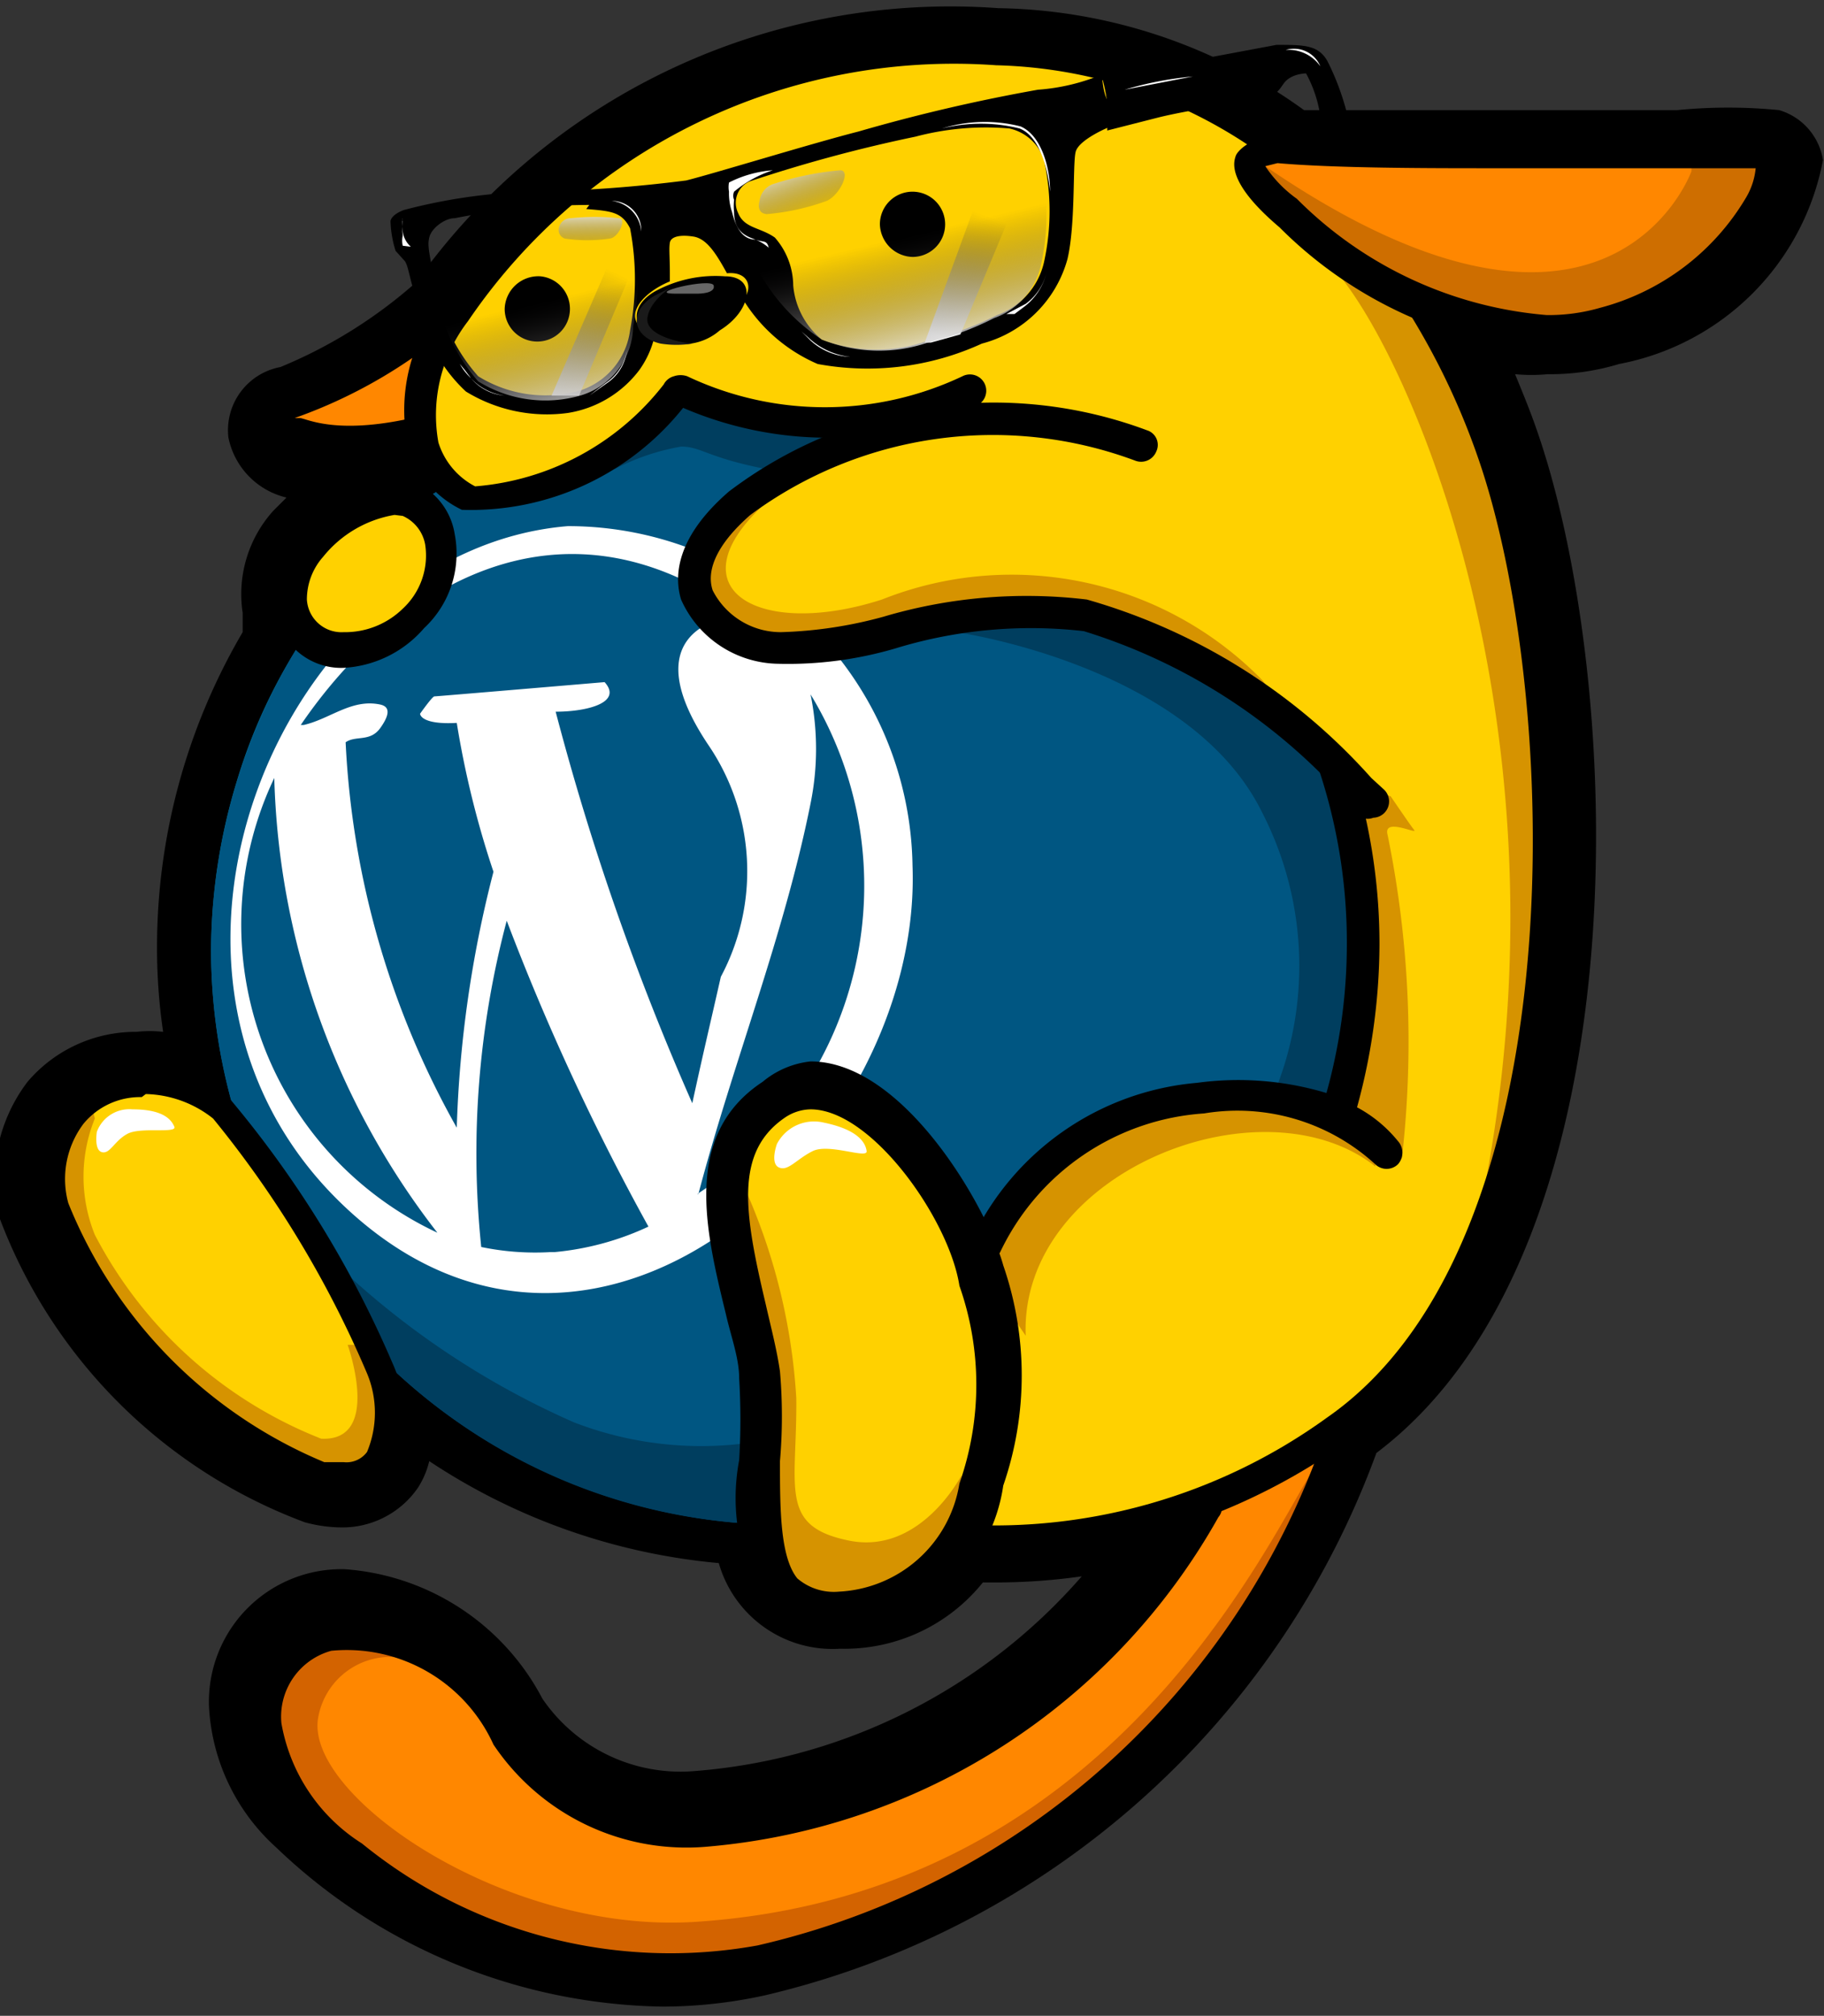 <svg xmlns="http://www.w3.org/2000/svg" xmlns:xlink="http://www.w3.org/1999/xlink" viewBox="0 0 17.89 19.77"><rect x="0" y="0" width="17.89" height="19.77" fill="#333333" stroke="none"/><defs><linearGradient id="New_Gradient_Swatch_1" x1="8.79" y1="1.67" x2="9.04" y2="2.32" gradientUnits="userSpaceOnUse"><stop offset="0" stop-color="#fff"/><stop offset="1" stop-color="#231f20" stop-opacity="0"/></linearGradient><linearGradient id="New_Gradient_Swatch_1-2" x1="6.51" y1="4.08" x2="7.12" y2="2.81" xlink:href="#New_Gradient_Swatch_1"/><linearGradient id="New_Gradient_Swatch_1-3" x1="6.84" y1="2.16" x2="6.85" y2="2.62" xlink:href="#New_Gradient_Swatch_1"/><linearGradient id="New_Gradient_Swatch_1-4" x1="10.36" y1="3.45" x2="10.79" y2="2.26" xlink:href="#New_Gradient_Swatch_1"/><linearGradient id="New_Gradient_Swatch_1-5" x1="10.18" y1="3.71" x2="9.88" y2="2.45" xlink:href="#New_Gradient_Swatch_1"/><linearGradient id="linear-gradient" x1="6.69" y1="4.33" x2="6.39" y2="3.07" xlink:href="#New_Gradient_Swatch_1"/></defs><title>wapuu</title><g><g id="Layer_1" data-name="Layer 1"><path d="M18.5,1.2a5.09,5.09,0,0,0-1,0H15.7c-.55,0-1.32,0-1.86,0a5.25,5.25,0,0,0-3-1A6.43,6.43,0,0,0,5.13,2.89a4.71,4.71,0,0,1-1.33.83.63.63,0,0,0-.51.69A.76.76,0,0,0,3.86,5l-.13.13a1.22,1.22,0,0,0-.3,1c0,.07,0,.13,0,.19a6.11,6.11,0,0,0-.84,3.1,5.66,5.66,0,0,0,.06.82,1.14,1.14,0,0,0-.26,0,1.39,1.39,0,0,0-1.07.49,1.58,1.58,0,0,0-.28,1.32,5.1,5.1,0,0,0,3,3,1.4,1.4,0,0,0,.34.05.9.9,0,0,0,.77-.39.85.85,0,0,0,.11-.26,6.13,6.13,0,0,0,2.84,1,1.16,1.16,0,0,0,1.19.84,1.74,1.74,0,0,0,1.4-.65h.09a6,6,0,0,0,.88-.06,5.61,5.61,0,0,1-3.8,1.91h0a1.64,1.64,0,0,1-1.49-.71,2.38,2.38,0,0,0-1.94-1.27,1.3,1.3,0,0,0-1.33,1.35,2,2,0,0,0,.66,1.38,5.6,5.6,0,0,0,3.79,1.56,4.71,4.71,0,0,0,1-.11,8.44,8.44,0,0,0,6-5.32c2.65-2,2.44-7.59,1.56-10.07-.06-.17-.13-.34-.2-.51a1.72,1.72,0,0,0,.32,0,2.32,2.32,0,0,0,.7-.1,2.51,2.51,0,0,0,2-2A.61.61,0,0,0,18.5,1.2Z" transform="translate(-1.05 -0.12)" fill-rule="evenodd"/><path d="M7,4.6H7a2.7,2.7,0,0,1-1.22.47.53.53,0,0,1-.35-.17L5.22,5A6.56,6.56,0,0,0,4.1,6.27a5.33,5.33,0,0,0-.73,1.52,5.74,5.74,0,0,0-.25,1.65,5.66,5.66,0,0,0,.72,2.75,4.36,4.36,0,0,0,7.39-3.14A4.36,4.36,0,0,0,7,4.6Z" transform="translate(-1.05 -0.12)" fill="#00709b" fill-rule="evenodd"/><path d="M14.12,7.65A6.51,6.51,0,0,0,9.56,4.21c-1.11.11-1.57-.1-1.75-.32l-.14,0A2.56,2.56,0,0,1,5.78,5.07a.54.54,0,0,1-.37-.19A5.75,5.75,0,0,0,3.12,9.44a5.64,5.64,0,0,0,5.4,5.63,10.18,10.18,0,0,0,2.14-2.64,2.78,2.78,0,0,1,3.52-1.38,5.7,5.7,0,0,0,.23-1.61A3.66,3.66,0,0,0,14.12,7.65Z" transform="translate(-1.05 -0.12)" fill="#005682" fill-rule="evenodd"/><path d="M4.19,12.73a5.58,5.58,0,0,0,4.33,2.34,2.23,2.23,0,0,0,.21-.19l-.05-.66a3.47,3.47,0,0,1-2-.15,8.13,8.13,0,0,1-2.19-1.42l-.27,0Z" transform="translate(-1.05 -0.12)" fill="#003e5f" fill-rule="evenodd"/><path d="M14.12,7.65A6.51,6.51,0,0,0,9.56,4.21c-1.11.11-1.57-.1-1.75-.32l-.14,0A1.64,1.64,0,0,1,7,4.59H7l.08.13a2.24,2.24,0,0,1,.65-.22c.21,0,.26.12.94.24s1.76,1.58,1.76,1.58,2.29.32,3,1.77a3.29,3.29,0,0,1,.11,2.77v0a2.91,2.91,0,0,1,.56.15,5.7,5.7,0,0,0,.23-1.61A3.66,3.66,0,0,0,14.12,7.65Z" transform="translate(-1.05 -0.12)" fill="#003e5f" fill-rule="evenodd"/><path d="M6.62,5.28C3.82,5.51,2,9.74,4.48,12S10.1,11.3,10,8.61A3.38,3.38,0,0,0,6.62,5.28ZM4,7.23C4.9,5.91,6.53,4.84,8.32,6.15c0,0-1.14.06-.32,1.28A2.2,2.2,0,0,1,8.12,9.7c-.12.53-.16.69-.28,1.24A25.61,25.61,0,0,1,6.5,7.1c.31,0,.66-.09.48-.29,0,0-1.65.14-1.67.14s-.14.17-.14.17,0,.11.36.09a9.18,9.18,0,0,0,.36,1.46,11.35,11.35,0,0,0-.36,2.51A8.53,8.53,0,0,1,4.44,7.4c.1-.07.24,0,.34-.14s.09-.21,0-.23c-.28-.06-.49.14-.75.2Zm3.9,4.6C8.24,10.54,8.74,9.3,9,8a2.68,2.68,0,0,0,0-1.07,3.61,3.61,0,0,1-1.11,4.9Zm-2.56.38a3.34,3.34,0,0,1-1.6-4.46,7.6,7.6,0,0,0,1.6,4.46Zm1.11.19a2.6,2.6,0,0,1-.68-.05,8.9,8.9,0,0,1,.25-3.2,23.31,23.31,0,0,0,1.39,3A2.77,2.77,0,0,1,6.49,12.4Z" transform="translate(-1.05 -0.12)" fill="#fff" fill-rule="evenodd"/><path d="M12.81,14.9C11.29,17.71,7.19,19.11,6,17.1c-.78-1.31-2.34-1.38-2.38-.14s2.54,2.89,4.86,2.34a7.89,7.89,0,0,0,5.68-5.14l-1.35.74Zm.78-13.31c-.63-.05-.14.43.07.61s1.74,1.56,3.16,1.13,1.85-1.6,1.56-1.67-3.47,0-4.79-.07ZM5.11,4.5c-1.38.39-1.53-.25-1.21-.32a4.65,4.65,0,0,0,1.6-1Z" transform="translate(-1.05 -0.12)" fill="#ff8700" fill-rule="evenodd"/><path d="M5.11,16.24c-.72-.37-1.46-.13-1.49.72,0,1.1,2.54,2.89,4.86,2.34A8.11,8.11,0,0,0,14,14.79l-.07-.26c-.53.87-2.07,4.19-6.08,4.44-1.86.11-3.81-1.24-3.68-2A.72.72,0,0,1,5,16.38Z" transform="translate(-1.05 -0.12)" fill="#d36300" fill-rule="evenodd"/><path d="M17.64,1.64V1.8s-.81,2.26-4.18-.05l-.16-.11c-.11.13.21.42.36.56s1.74,1.56,3.16,1.13,1.85-1.6,1.56-1.67A5.72,5.72,0,0,0,17.64,1.64Z" transform="translate(-1.05 -0.12)" fill="#ce6e00" fill-rule="evenodd"/><path d="M15.69,4.54A8.08,8.08,0,0,0,15,3.09a6.45,6.45,0,0,1-1.34-.89c-.21-.18-.7-.66-.07-.61h.07a4.76,4.76,0,0,0-2.83-1A5.94,5.94,0,0,0,5.5,3.19c-.69,1.1-.18,1.7.14,1.85A2.64,2.64,0,0,0,7.7,3.93a2.89,2.89,0,0,0,2.65.1l1.26.25h0l-.17,0-.12,0h0a5.25,5.25,0,0,0-.56,0c1.25.27,4.35,1.26,3.34,3.44,0,0,0,.06,0,.09a11.67,11.67,0,0,1,.25,1.54V9.5c0,.19,0,.3,0,.46a4.26,4.26,0,0,1-.23,1.09A2.69,2.69,0,0,1,15.22,13C16.66,10.64,16.37,6.47,15.69,4.54Z" transform="translate(-1.05 -0.12)" fill="#ffd100" fill-rule="evenodd"/><path d="M14.25,8.16a10.7,10.7,0,0,1,.16,1.12V9.5c0,.19,0,.3,0,.46a4.26,4.26,0,0,1-.23,1.09.31.31,0,0,1,.11.09l.51.34a10.1,10.1,0,0,0-.14-3.17c-.05-.18.3,0,.26-.05s-.23-.33-.23-.33l-.22-.08Z" transform="translate(-1.05 -0.12)" fill="#d69300" fill-rule="evenodd"/><path d="M15.69,4.54A8.08,8.08,0,0,0,15,3.09a3.66,3.66,0,0,1-.52-.28l-.4-.21h-.19c.43-.09,2.73,3.94,1.72,9.17.05.18-.41,1-.39,1.24C16.66,10.64,16.37,6.47,15.69,4.54Z" transform="translate(-1.05 -0.12)" fill="#d69300" fill-rule="evenodd"/><path d="M3.19,11a1,1,0,0,0-1.63,1,4.79,4.79,0,0,0,2.63,2.66c.89.21.71-.75.57-1.07A10.1,10.1,0,0,0,3.19,11Z" transform="translate(-1.05 -0.12)" fill="#ffd100" fill-rule="evenodd"/><path d="M1.93,10.87A1,1,0,0,0,1.56,12a4.79,4.79,0,0,0,2.63,2.66c.89.21.71-.75.57-1.07,0-.07-.08-.17-.13-.28l-.17,0s.34.95-.26.92a4.26,4.26,0,0,1-2.22-2,1.52,1.52,0,0,1,0-1.14Z" transform="translate(-1.05 -0.12)" fill="#d69300" fill-rule="evenodd"/><path d="M14.11,11a2.81,2.81,0,0,0-3.45,1.39c-.28-.72-1.22-2.09-2-1.56s-.28,1.77-.14,2.69-.36,2.35.81,2.35a1.27,1.27,0,0,0,1.16-.67,5.77,5.77,0,0,0,3.67-1.07,4.19,4.19,0,0,0,1.39-1.8A6.2,6.2,0,0,0,14.11,11Z" transform="translate(-1.05 -0.12)" fill="#ffd100" fill-rule="evenodd"/><path d="M8.21,11.94a16.37,16.37,0,0,0,.31,1.61c.14.93-.36,2.35.81,2.35a1.3,1.3,0,0,0,1.15-.65l0-.66s-.4.78-1.1.64-.51-.52-.52-1.4a5.88,5.88,0,0,0-.48-2H8.28Z" transform="translate(-1.05 -0.12)" fill="#d69300" fill-rule="evenodd"/><path d="M12.75,10.88a3.38,3.38,0,0,0-.86.3,4.76,4.76,0,0,0-1.1,1h0l0,.57.32.47c-.06-1.6,2.31-2.54,3.43-1.66v-.19l-.17-.18a4.92,4.92,0,0,0-1.46-.31Z" transform="translate(-1.05 -0.12)" fill="#d69300" fill-rule="evenodd"/><path d="M5,5c-.35-.15-1.24.46-1.14,1s.75.57,1.18.15S5.38,5.17,5,5Z" transform="translate(-1.05 -0.12)" fill="#ffd100" fill-rule="evenodd"/><path d="M11.61,4.28h0A4.06,4.06,0,0,0,8.31,5c-.89.78-.29,1.34.39,1.41s2-.53,3-.31,1.35.59,2.45,1.58v0C15.73,5.65,13.14,4.67,11.61,4.28Z" transform="translate(-1.05 -0.12)" fill="#ffd100" fill-rule="evenodd"/><path d="M9.07,4.56A2.9,2.9,0,0,0,8.31,5c-.89.78-.29,1.34.39,1.41s2-.53,3-.31a3.47,3.47,0,0,1,1.87,1.05.59.59,0,0,0-.14-.36A3.44,3.44,0,0,0,9.7,6c-1.24.4-2.1-.13-1.08-1l.66-.47Z" transform="translate(-1.05 -0.12)" fill="#d69300" fill-rule="evenodd"/><path d="M15.25,3.2a3.36,3.36,0,0,1-.54-.26,7.08,7.08,0,0,1,.83,1.65c.81,2.3,1,7.71-1.47,9.43a5.57,5.57,0,0,1-3.62,1.05.15.15,0,0,0-.17.15.16.16,0,0,0,.14.17l.4,0a6.06,6.06,0,0,0,3.43-1.12c1.51-1,2-3.15,2.11-4.73a13.47,13.47,0,0,0-.52-5.08,7.91,7.91,0,0,0-.59-1.28Zm-4.66.92a3.59,3.59,0,0,1-2.84,0,2.66,2.66,0,0,1-2.17,1,1,1,0,0,1-.53-.63A1.71,1.71,0,0,1,5.37,3.1,6.08,6.08,0,0,1,10.83.44a5,5,0,0,1,3.11,1.17l-.35,0h-.2A4.66,4.66,0,0,0,10.82.76,5.76,5.76,0,0,0,5.64,3.27a1.51,1.51,0,0,0-.29,1.19.73.73,0,0,0,.36.43,2.6,2.6,0,0,0,1.85-1,.16.16,0,0,1,.1-.08.2.2,0,0,1,.13,0,3.15,3.15,0,0,0,2.7,0,.16.16,0,1,1,.1.3Z" transform="translate(-1.05 -0.12)" fill-rule="evenodd"/><path d="M7.6,19.56A5.38,5.38,0,0,1,4.36,18.4,2.07,2.07,0,0,1,3.46,17a1,1,0,0,1,.73-1A1.91,1.91,0,0,1,6.14,17,2,2,0,0,0,8,17.89a6,6,0,0,0,4.71-3.06.16.16,0,0,1,.22-.07A.15.15,0,0,1,13,15a6.37,6.37,0,0,1-5,3.23,2.28,2.28,0,0,1-2.11-1,1.58,1.58,0,0,0-1.59-.92.67.67,0,0,0-.49.71,1.75,1.75,0,0,0,.79,1.18,4.79,4.79,0,0,0,3.88,1,7.7,7.7,0,0,0,5.56-5A.16.16,0,0,1,14.2,14a.16.16,0,0,1,.12.2,8,8,0,0,1-5.8,5.26A4.18,4.18,0,0,1,7.6,19.56Z" transform="translate(-1.05 -0.12)" fill-rule="evenodd"/><path d="M14.52,8.14a.15.15,0,0,1-.11,0L14.28,8a5.68,5.68,0,0,0-2.6-1.69,4.54,4.54,0,0,0-1.85.17,3.73,3.73,0,0,1-1.15.15A1.06,1.06,0,0,1,7.73,6c-.07-.23-.05-.61.47-1.06a4.3,4.3,0,0,1,4.1-.6.15.15,0,0,1,.09.21.16.16,0,0,1-.2.09,4,4,0,0,0-3.78.53c-.31.27-.44.53-.37.74a.75.75,0,0,0,.67.41,4.24,4.24,0,0,0,1-.15,4.94,4.94,0,0,1,2-.17A5.9,5.9,0,0,1,14.5,7.75l.12.11a.16.16,0,0,1-.1.28Z" transform="translate(-1.05 -0.12)" fill-rule="evenodd"/><path d="M13.46,1.75a1.23,1.23,0,0,0,.31.32l0,0a3.91,3.91,0,0,0,2.45,1.14h0a1.81,1.81,0,0,0,.52-.07,2.36,2.36,0,0,0,1.44-1.09.69.69,0,0,0,.09-.28H15.69c-.63,0-1.54,0-2.11-.05Zm2.8,1.82h0A4.19,4.19,0,0,1,13.6,2.35l0,0c-.52-.44-.45-.64-.43-.7s.17-.19.37-.19h.11c.55.05,1.45.05,2.08.05h1.8a5.64,5.64,0,0,1,.93,0,.29.29,0,0,1,.21.29,2.25,2.25,0,0,1-1.76,1.68A2.1,2.1,0,0,1,16.26,3.57Z" transform="translate(-1.05 -0.12)" fill-rule="evenodd"/><path d="M9,11a.46.46,0,0,0-.25.08c-.5.34-.4.94-.19,1.83.05.22.11.45.14.66a5.13,5.13,0,0,1,0,.88c0,.46,0,.94.17,1.15a.55.55,0,0,0,.41.13,1.26,1.26,0,0,0,1.18-1.06v0a2.92,2.92,0,0,0,0-1.94C10.36,12.08,9.6,11,9,11Zm.3,5.16a.94.94,0,0,1-.72-.27,2,2,0,0,1-.28-1.45,6.82,6.82,0,0,0,0-.8c0-.2-.08-.41-.13-.63-.2-.82-.43-1.76.36-2.28A.88.88,0,0,1,9,10.53c.92,0,1.74,1.45,1.89,2a3.31,3.31,0,0,1,0,2.16A1.66,1.66,0,0,1,9.33,16.11Z" transform="translate(-1.05 -0.12)" fill-rule="evenodd"/><path d="M12.79,10.74a2.7,2.7,0,0,0-2.21,1.54.15.15,0,0,0,.07.21l.07,0a.17.17,0,0,0,.14-.09,2.39,2.39,0,0,1,2-1.36,2,2,0,0,1,1.68.5.16.16,0,0,0,.22,0,.17.17,0,0,0,0-.23,1.31,1.31,0,0,0-.4-.33,6.1,6.1,0,0,0,.22-1.59,5.72,5.72,0,0,0-.3-1.84.16.16,0,0,0-.2-.1.16.16,0,0,0-.1.2,5.37,5.37,0,0,1,.28,1.74,5.46,5.46,0,0,1-.2,1.45A3,3,0,0,0,12.79,10.74Z" transform="translate(-1.05 -0.12)" fill-rule="evenodd"/><path d="M2.44,10.88a.72.72,0,0,0-.57.26.9.9,0,0,0-.15.78,4.62,4.62,0,0,0,2.51,2.54l.19,0a.25.25,0,0,0,.23-.1,1,1,0,0,0,0-.77,10.32,10.32,0,0,0-1.51-2.5,1.1,1.1,0,0,0-.66-.24Zm2,3.93h0a.93.93,0,0,1-.27,0A4.86,4.86,0,0,1,1.41,12a1.21,1.21,0,0,1,.21-1.05,1,1,0,0,1,.82-.38,1.37,1.37,0,0,1,.85.31A10.37,10.37,0,0,1,4.9,13.49a1.3,1.3,0,0,1,0,1.07A.56.56,0,0,1,4.42,14.81Z" transform="translate(-1.05 -0.12)" fill-rule="evenodd"/><path d="M4.92,5.17a1.14,1.14,0,0,0-.7.41A.63.63,0,0,0,4.06,6a.34.34,0,0,0,.36.32A.81.81,0,0,0,5,6.09a.71.71,0,0,0,.22-.63A.38.38,0,0,0,5,5.18Zm-.5,1.5h0a.65.65,0,0,1-.67-.58A.88.88,0,0,1,4,5.37a1.39,1.39,0,0,1,.94-.52.53.53,0,0,1,.18,0,.67.67,0,0,1,.39.51,1,1,0,0,1-.3.92A1.12,1.12,0,0,1,4.42,6.67Z" transform="translate(-1.05 -0.12)" fill-rule="evenodd"/><path d="M4.94,2.61a1.07,1.07,0,0,1-.06-.32s0-.06.13-.11A5.47,5.47,0,0,1,6.26,2a13.73,13.73,0,0,0,1.52-.11c.28-.07,1.22-.36,1.69-.48A17,17,0,0,1,11.23,1a2,2,0,0,0,.63-.15s0,.17.06.27,0,.25,0,.25-.29.12-.32.24,0,.71-.08,1.05a1.18,1.18,0,0,1-.84.83,2.69,2.69,0,0,1-1.61.2,1.6,1.6,0,0,1-.73-.63c.1-.12.05-.28-.16-.26-.11-.2-.2-.34-.33-.36s-.22,0-.23.06,0,.14,0,.3c0,0,0,.06,0,.08-.27.11-.53.38-.15.54a.93.93,0,0,1-.15.33,1.09,1.09,0,0,1-.7.42,1.52,1.52,0,0,1-1-.21,1.48,1.48,0,0,1-.44-.77c-.11-.29-.12-.46-.16-.51l-.09-.1Zm1.89-.48a6.93,6.93,0,0,0-1.32.13c-.1,0-.23.1-.25.19s0,.14.07.53a1.75,1.75,0,0,0,.41.83,1.25,1.25,0,0,0,1,.14.72.72,0,0,0,.49-.59,2.66,2.66,0,0,0,0-1c-.08-.16-.18-.17-.43-.19ZM9.11,3.45a1.49,1.49,0,0,0,1.07,0,3,3,0,0,0,.65-.24.72.72,0,0,0,.46-.52,2.33,2.33,0,0,0,0-1,.46.46,0,0,0-.34-.31,2.69,2.69,0,0,0-.92.08A14.33,14.33,0,0,0,8.4,1.9a.23.23,0,0,0-.11.31c.06.15.22.14.36.24a.72.72,0,0,1,.18.47A.77.77,0,0,0,9.11,3.45Z" transform="translate(-1.05 -0.12)" fill-rule="evenodd"/><path d="M8.67,11.34a.41.41,0,0,1,.46-.21c.34.07.41.2.42.28s-.37-.08-.53,0-.24.2-.33.16S8.67,11.34,8.67,11.34Z" transform="translate(-1.05 -0.12)" fill="#fff" fill-rule="evenodd"/><path d="M2,11.22A.34.34,0,0,1,2.35,11c.3,0,.38.1.41.17s-.33,0-.46.07-.17.2-.25.18S2,11.22,2,11.22Z" transform="translate(-1.05 -0.12)" fill="#fff" fill-rule="evenodd"/><path d="M4.34,4.79a.85.85,0,0,1-.63-.2.36.36,0,0,1-.1-.34A.35.35,0,0,1,3.87,4a4.7,4.7,0,0,0,1.52-1,.16.16,0,0,1,.22.22,4.9,4.9,0,0,1-1.67,1h0l.05,0c.06,0,.34.17,1.1,0a.15.15,0,0,1,.19.11.16.16,0,0,1-.11.2A3.24,3.24,0,0,1,4.34,4.79Z" transform="translate(-1.05 -0.12)" fill-rule="evenodd"/><path d="M8.16,2.83c.32,0,.26.34-.05.53a.55.55,0,0,1-.58.09c-.27-.06-.33-.31-.06-.47A1.24,1.24,0,0,1,8.16,2.83Z" transform="translate(-1.05 -0.12)" fill-rule="evenodd"/><path d="M7.84,3.49a1,1,0,0,1-.31,0c-.27-.06-.33-.31-.06-.47l.16-.08s-.21.13-.23.3S7.72,3.48,7.84,3.49Z" transform="translate(-1.05 -0.12)" fill="#1a1a1a" fill-rule="evenodd"/><path d="M5,2.26a.05.05,0,0,0,0,0,.66.66,0,0,0,0,.13.24.24,0,0,0,.08.15L5,2.53a.23.23,0,0,1,0-.1.76.76,0,0,1,0-.14A.06.06,0,0,1,5,2.26Z" transform="translate(-1.05 -0.12)" fill="#fff" fill-rule="evenodd"/><path d="M10,2a.32.32,0,0,0-.32.32.33.33,0,0,0,.32.32.32.32,0,0,0,.32-.32A.32.32,0,0,0,10,2Z" transform="translate(-1.05 -0.12)" fill-rule="evenodd"/><path d="M8.5,2.09a.2.2,0,0,1,.15-.17,2.91,2.91,0,0,1,.64-.13c.11,0,0,.24-.13.3a2.27,2.27,0,0,1-.59.13C8.46,2.21,8.5,2.09,8.5,2.09Z" transform="translate(-1.05 -0.12)" fill-rule="evenodd" fill="url(#New_Gradient_Swatch_1)" style="mix-blend-mode:screen"/><path d="M9.39,3.62A.71.71,0,0,1,9,3.45l-.09-.08-.08-.08L9,3.46A.61.61,0,0,0,9.39,3.62Z" transform="translate(-1.05 -0.12)" fill="#fff" fill-rule="evenodd"/><path d="M8.63,1.79A1.13,1.13,0,0,0,8.25,2a.1.1,0,0,0,0,.08.53.53,0,0,0,0,.12c0,.2.13.24.21.27s.11,0,.13.08a.46.46,0,0,0-.13-.08c-.09,0-.18-.06-.23-.27A.57.57,0,0,1,8.2,2a.25.25,0,0,1,0-.09A1.13,1.13,0,0,1,8.63,1.79Z" transform="translate(-1.05 -0.12)" fill="#fff" fill-rule="evenodd"/><path d="M7.67,3,7.9,3s.17,0,.15-.08S7.36,3,7.67,3Z" transform="translate(-1.05 -0.12)" fill="#666" fill-rule="evenodd"/><path d="M6.35,2.83A.33.33,0,0,0,6,3.15a.32.32,0,0,0,.32.32.32.32,0,0,0,.32-.32A.32.32,0,0,0,6.35,2.83Z" transform="translate(-1.05 -0.12)" fill-rule="evenodd"/><path d="M7.24,2.28s0,0,0,0a1.71,1.71,0,0,1,0,.51L6.73,4,6.46,4,7.2,2.29Z" transform="translate(-1.05 -0.12)" fill-rule="evenodd" fill="url(#New_Gradient_Swatch_1-2)" style="mix-blend-mode:screen"/><path d="M6.53,2.36a.12.12,0,0,1,.12-.1,2.27,2.27,0,0,1,.47,0c.08,0,0,.19-.09.2a1.51,1.51,0,0,1-.44,0A.09.09,0,0,1,6.53,2.36Z" transform="translate(-1.05 -0.12)" fill-rule="evenodd" fill="url(#New_Gradient_Swatch_1-3)" style="mix-blend-mode:screen"/><path d="M6,4a.54.54,0,0,1-.33-.17l-.06-.08-.05-.06a.57.57,0,0,0,.11.14A.48.48,0,0,0,6,4Z" transform="translate(-1.05 -0.12)" fill="#fff" fill-rule="evenodd"/><path d="M7.2,3.55A.48.48,0,0,1,7,3.87l-.08.06L6.83,4,7,3.88A.45.45,0,0,0,7.2,3.55Z" transform="translate(-1.05 -0.12)" fill="#fff" fill-rule="evenodd"/><path d="M7.34,2.39a.33.33,0,0,0-.29-.3A.29.29,0,0,1,7.34,2.39Z" transform="translate(-1.05 -0.12)" fill="#fff" fill-rule="evenodd"/><path d="M10.88,1.4h0a.49.49,0,0,1,.32.25L10.47,3.4l-.29.08-.06,0Z" transform="translate(-1.05 -0.12)" fill-rule="evenodd" fill="url(#New_Gradient_Swatch_1-4)" style="mix-blend-mode:screen"/><path d="M11.86.88,13.57.56c.27,0,.41,0,.5.16a2.53,2.53,0,0,1,.21.59c.05.22,0,.28,0,.32s-.15,0-.19,0S14,1.42,14,1.26a1.25,1.25,0,0,0-.14-.42s-.15,0-.22.1-.07.1-.22.14-.67.11-1,.19l-.51.13s0-.12,0-.23S11.86.88,11.86.88Z" transform="translate(-1.05 -0.12)" fill-rule="evenodd"/><path d="M10.29,1.38a1.57,1.57,0,0,1,.76,0c.26.1.3.62.3.62,0-.22-.08-.55-.29-.64A1.41,1.41,0,0,0,10.29,1.38Z" transform="translate(-1.05 -0.12)" fill="#fff" fill-rule="evenodd"/><path d="M12.08,1a3.39,3.39,0,0,1,.67-.13Z" transform="translate(-1.05 -0.12)" fill="#fff" fill-rule="evenodd"/><path d="M14,.77a.38.38,0,0,0-.34-.16A.28.28,0,0,1,14,.77Z" transform="translate(-1.05 -0.12)" fill="#fff" fill-rule="evenodd"/><path d="M11.32,2.77a.6.6,0,0,1-.24.37L11,3.2l-.08,0,.19-.1A.54.54,0,0,0,11.32,2.77Z" transform="translate(-1.05 -0.12)" fill="#fff" fill-rule="evenodd"/><path d="M9.11,3.45a1.88,1.88,0,0,1-.82-1.24A.23.23,0,0,1,8.4,1.9,14.33,14.33,0,0,1,10,1.49a2.69,2.69,0,0,1,.92-.08.46.46,0,0,1,.34.31,2.33,2.33,0,0,1,0,1,.72.72,0,0,1-.46.52,3,3,0,0,1-.65.24A1.49,1.49,0,0,1,9.11,3.45Z" transform="translate(-1.05 -0.12)" fill-rule="evenodd" fill="url(#New_Gradient_Swatch_1-5)" style="mix-blend-mode:screen"/><path d="M6.83,2.13c.25,0,.35,0,.43.19a2.66,2.66,0,0,1,0,1A.72.72,0,0,1,6.74,4a1.25,1.25,0,0,1-1-.14A1.75,1.75,0,0,1,5.33,3c-.1-.39-.09-.44-.07-.53s.15-.16.25-.19A6.93,6.93,0,0,1,6.83,2.13Z" transform="translate(-1.05 -0.12)" fill-rule="evenodd" fill="url(#linear-gradient)" style="mix-blend-mode:screen"/></g></g></svg>